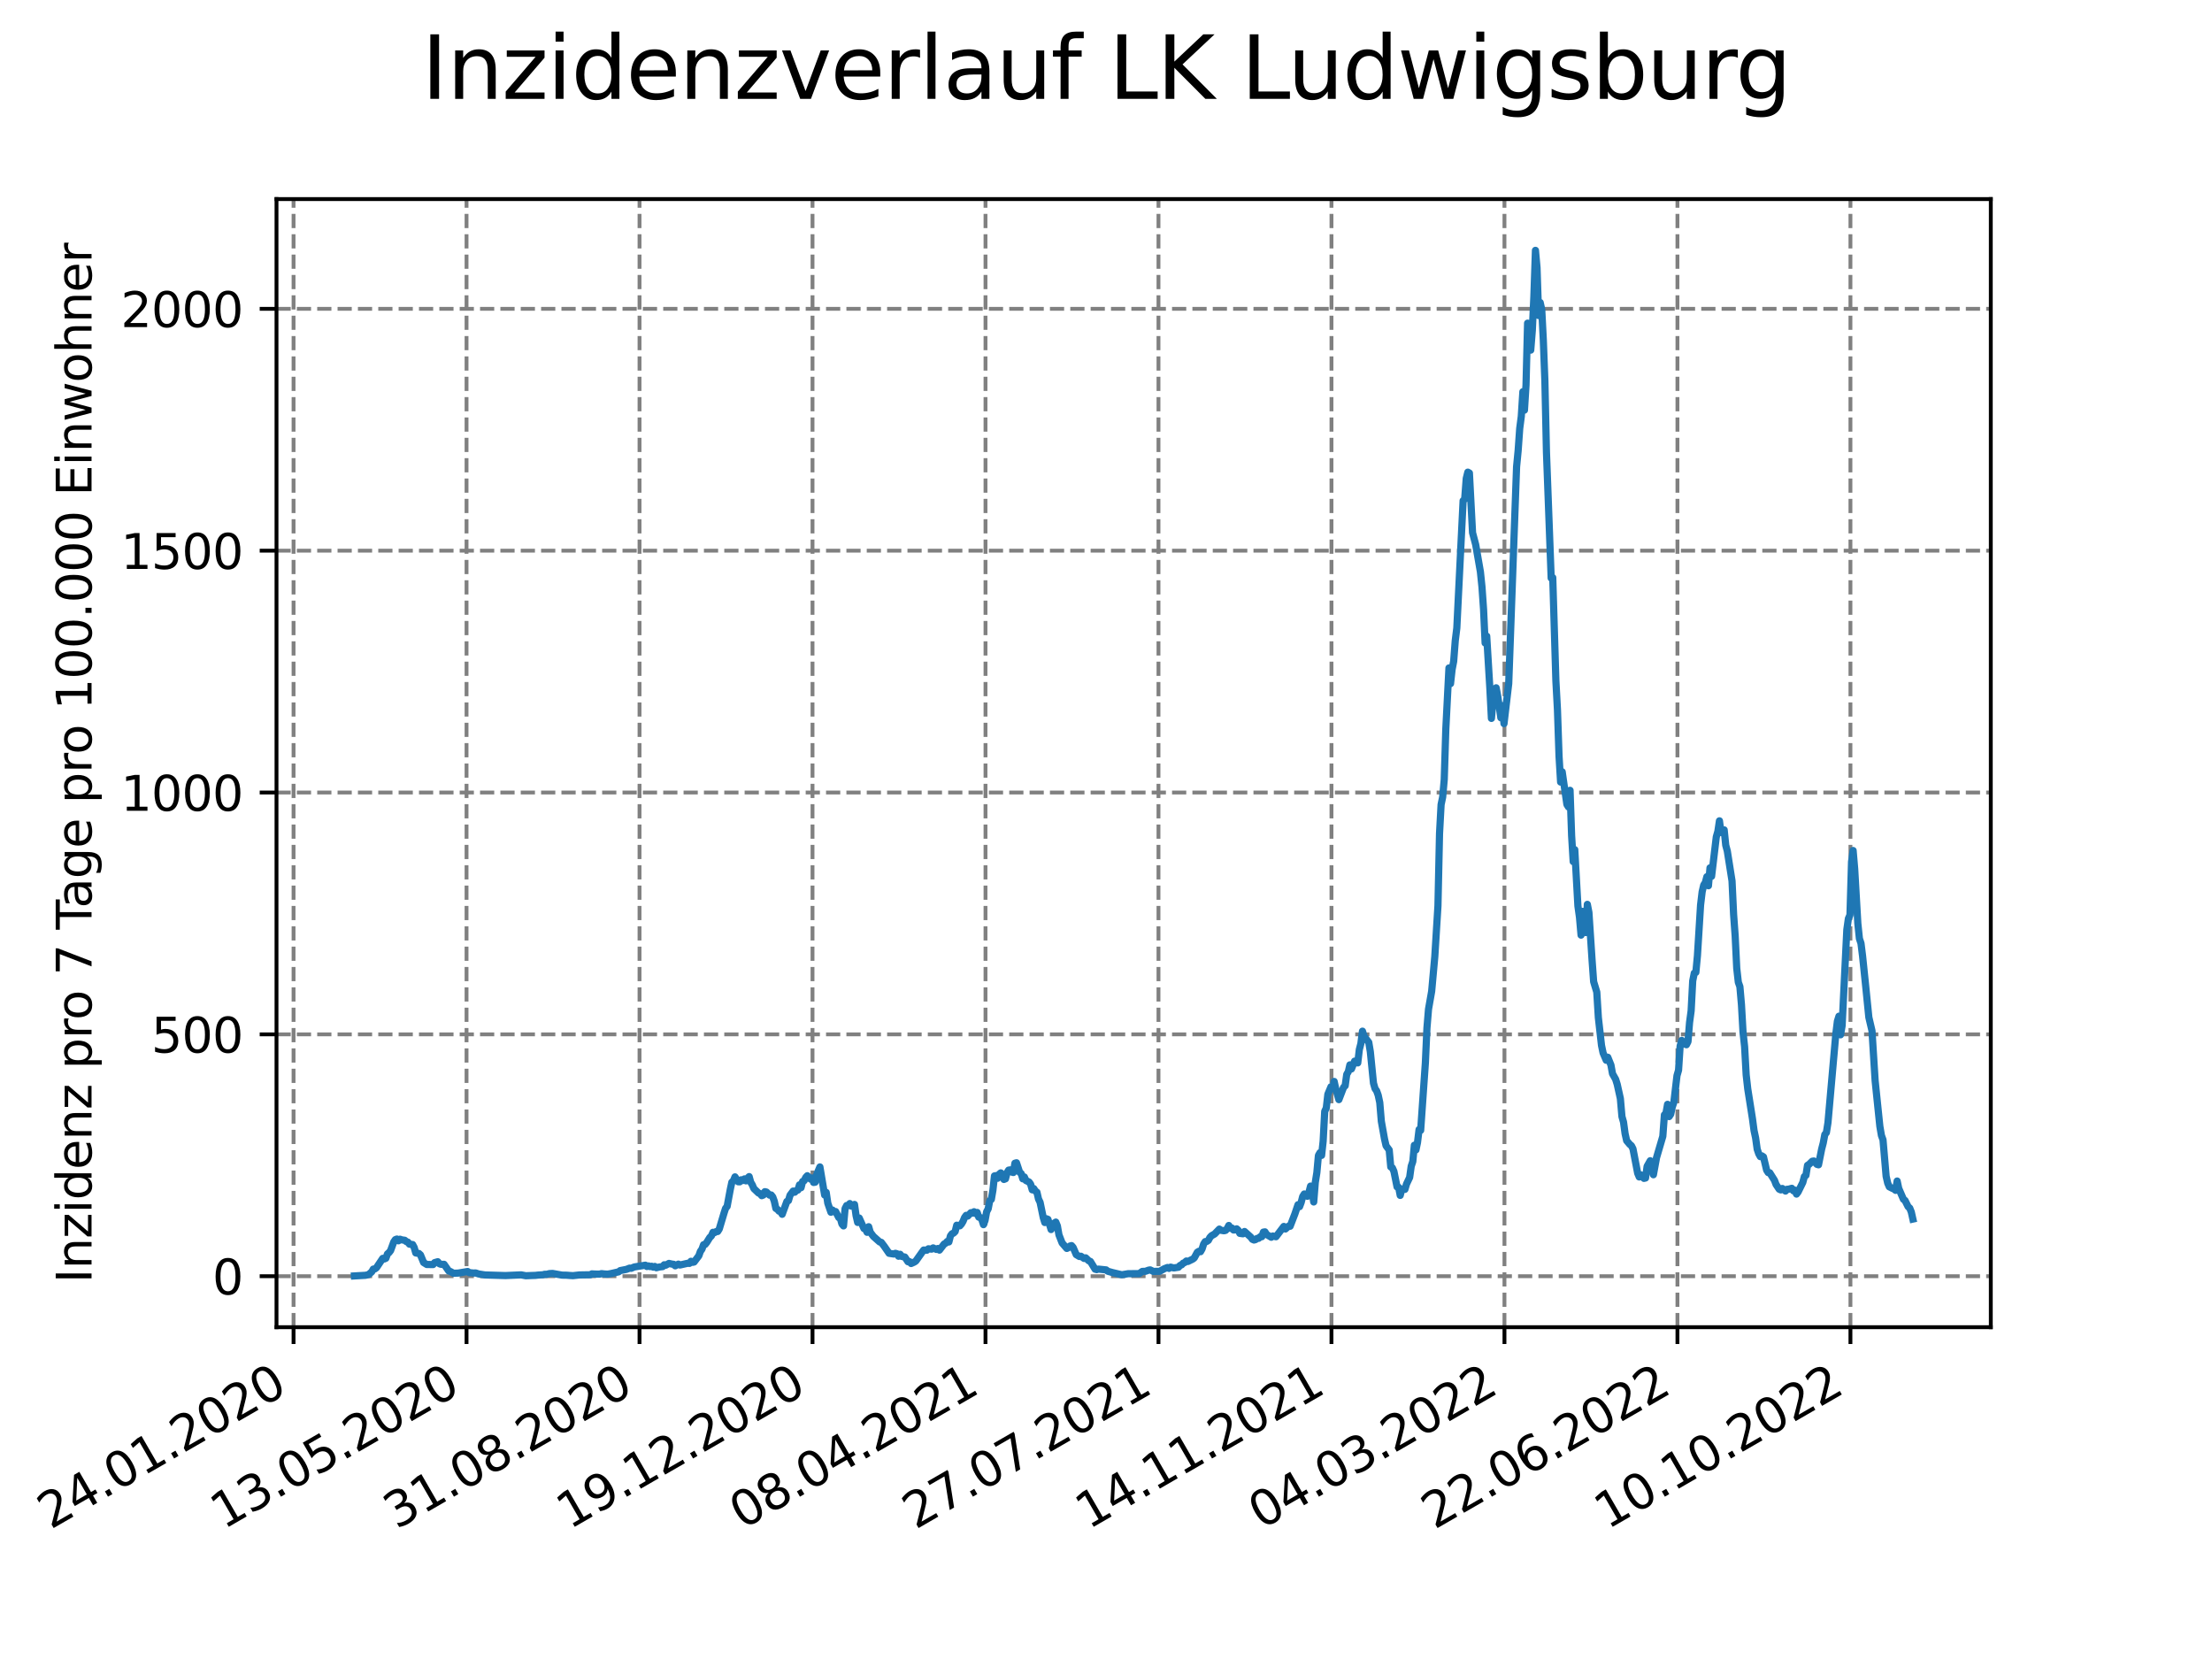 <?xml version="1.0" encoding="utf-8" standalone="no"?>
<!DOCTYPE svg PUBLIC "-//W3C//DTD SVG 1.1//EN"
  "http://www.w3.org/Graphics/SVG/1.1/DTD/svg11.dtd">
<svg xmlns:xlink="http://www.w3.org/1999/xlink" width="460.8pt" height="345.6pt" viewBox="0 0 460.8 345.6" xmlns="http://www.w3.org/2000/svg" version="1.1">
 <defs>
  <style type="text/css">*{stroke-linejoin: round; stroke-linecap: butt}</style>
 </defs>
 <g id="figure_1">
  <g id="patch_1">
   <path d="M 0 345.6 
L 460.8 345.6 
L 460.8 0 
L 0 0 
z
" style="fill: #ffffff"/>
  </g>
  <g id="axes_1">
   <g id="patch_2">
    <path d="M 57.6 276.48 
L 414.72 276.48 
L 414.72 41.472 
L 57.6 41.472 
z
" style="fill: #ffffff"/>
   </g>
   <g id="matplotlib.axis_1">
    <g id="xtick_1">
     <g id="line2d_1">
      <path d="M 61.152 276.48 
L 61.152 41.472 
" clip-path="url(#p62418488a3)" style="fill: none; stroke-dasharray: 2.96,1.28; stroke-dashoffset: 0; stroke: #808080; stroke-width: 0.8"/>
     </g>
     <g id="line2d_2">
      <defs>
       <path id="m66045d21b9" d="M 0 0 
L 0 3.5 
" style="stroke: #000000; stroke-width: 0.8"/>
      </defs>
      <g>
       <use xlink:href="#m66045d21b9" x="61.152" y="276.48" style="stroke: #000000; stroke-width: 0.8"/>
      </g>
     </g>
     <g id="text_1">
      <!-- 24.01.2020 -->
      <g transform="translate(10.527 318.689) rotate(-30) scale(0.1 -0.1)">
       <defs>
        <path id="DejaVuSans-32" d="M 1228 531 
L 3431 531 
L 3431 0 
L 469 0 
L 469 531 
Q 828 903 1448 1529 
Q 2069 2156 2228 2338 
Q 2531 2678 2651 2914 
Q 2772 3150 2772 3378 
Q 2772 3750 2511 3984 
Q 2250 4219 1831 4219 
Q 1534 4219 1204 4116 
Q 875 4013 500 3803 
L 500 4441 
Q 881 4594 1212 4672 
Q 1544 4750 1819 4750 
Q 2544 4750 2975 4387 
Q 3406 4025 3406 3419 
Q 3406 3131 3298 2873 
Q 3191 2616 2906 2266 
Q 2828 2175 2409 1742 
Q 1991 1309 1228 531 
z
" transform="scale(0.016)"/>
        <path id="DejaVuSans-34" d="M 2419 4116 
L 825 1625 
L 2419 1625 
L 2419 4116 
z
M 2253 4666 
L 3047 4666 
L 3047 1625 
L 3713 1625 
L 3713 1100 
L 3047 1100 
L 3047 0 
L 2419 0 
L 2419 1100 
L 313 1100 
L 313 1709 
L 2253 4666 
z
" transform="scale(0.016)"/>
        <path id="DejaVuSans-2e" d="M 684 794 
L 1344 794 
L 1344 0 
L 684 0 
L 684 794 
z
" transform="scale(0.016)"/>
        <path id="DejaVuSans-30" d="M 2034 4250 
Q 1547 4250 1301 3770 
Q 1056 3291 1056 2328 
Q 1056 1369 1301 889 
Q 1547 409 2034 409 
Q 2525 409 2770 889 
Q 3016 1369 3016 2328 
Q 3016 3291 2770 3770 
Q 2525 4250 2034 4250 
z
M 2034 4750 
Q 2819 4750 3233 4129 
Q 3647 3509 3647 2328 
Q 3647 1150 3233 529 
Q 2819 -91 2034 -91 
Q 1250 -91 836 529 
Q 422 1150 422 2328 
Q 422 3509 836 4129 
Q 1250 4750 2034 4750 
z
" transform="scale(0.016)"/>
        <path id="DejaVuSans-31" d="M 794 531 
L 1825 531 
L 1825 4091 
L 703 3866 
L 703 4441 
L 1819 4666 
L 2450 4666 
L 2450 531 
L 3481 531 
L 3481 0 
L 794 0 
L 794 531 
z
" transform="scale(0.016)"/>
       </defs>
       <use xlink:href="#DejaVuSans-32"/>
       <use xlink:href="#DejaVuSans-34" x="63.623"/>
       <use xlink:href="#DejaVuSans-2e" x="127.246"/>
       <use xlink:href="#DejaVuSans-30" x="159.033"/>
       <use xlink:href="#DejaVuSans-31" x="222.656"/>
       <use xlink:href="#DejaVuSans-2e" x="286.279"/>
       <use xlink:href="#DejaVuSans-32" x="318.066"/>
       <use xlink:href="#DejaVuSans-30" x="381.689"/>
       <use xlink:href="#DejaVuSans-32" x="445.312"/>
       <use xlink:href="#DejaVuSans-30" x="508.936"/>
      </g>
     </g>
    </g>
    <g id="xtick_2">
     <g id="line2d_3">
      <path d="M 97.188 276.48 
L 97.188 41.472 
" clip-path="url(#p62418488a3)" style="fill: none; stroke-dasharray: 2.96,1.28; stroke-dashoffset: 0; stroke: #808080; stroke-width: 0.8"/>
     </g>
     <g id="line2d_4">
      <g>
       <use xlink:href="#m66045d21b9" x="97.188" y="276.48" style="stroke: #000000; stroke-width: 0.8"/>
      </g>
     </g>
     <g id="text_2">
      <!-- 13.05.2020 -->
      <g transform="translate(46.563 318.689) rotate(-30) scale(0.1 -0.1)">
       <defs>
        <path id="DejaVuSans-33" d="M 2597 2516 
Q 3050 2419 3304 2112 
Q 3559 1806 3559 1356 
Q 3559 666 3084 287 
Q 2609 -91 1734 -91 
Q 1441 -91 1130 -33 
Q 819 25 488 141 
L 488 750 
Q 750 597 1062 519 
Q 1375 441 1716 441 
Q 2309 441 2620 675 
Q 2931 909 2931 1356 
Q 2931 1769 2642 2001 
Q 2353 2234 1838 2234 
L 1294 2234 
L 1294 2753 
L 1863 2753 
Q 2328 2753 2575 2939 
Q 2822 3125 2822 3475 
Q 2822 3834 2567 4026 
Q 2313 4219 1838 4219 
Q 1578 4219 1281 4162 
Q 984 4106 628 3988 
L 628 4550 
Q 988 4650 1302 4700 
Q 1616 4750 1894 4750 
Q 2613 4750 3031 4423 
Q 3450 4097 3450 3541 
Q 3450 3153 3228 2886 
Q 3006 2619 2597 2516 
z
" transform="scale(0.016)"/>
        <path id="DejaVuSans-35" d="M 691 4666 
L 3169 4666 
L 3169 4134 
L 1269 4134 
L 1269 2991 
Q 1406 3038 1543 3061 
Q 1681 3084 1819 3084 
Q 2600 3084 3056 2656 
Q 3513 2228 3513 1497 
Q 3513 744 3044 326 
Q 2575 -91 1722 -91 
Q 1428 -91 1123 -41 
Q 819 9 494 109 
L 494 744 
Q 775 591 1075 516 
Q 1375 441 1709 441 
Q 2250 441 2565 725 
Q 2881 1009 2881 1497 
Q 2881 1984 2565 2268 
Q 2250 2553 1709 2553 
Q 1456 2553 1204 2497 
Q 953 2441 691 2322 
L 691 4666 
z
" transform="scale(0.016)"/>
       </defs>
       <use xlink:href="#DejaVuSans-31"/>
       <use xlink:href="#DejaVuSans-33" x="63.623"/>
       <use xlink:href="#DejaVuSans-2e" x="127.246"/>
       <use xlink:href="#DejaVuSans-30" x="159.033"/>
       <use xlink:href="#DejaVuSans-35" x="222.656"/>
       <use xlink:href="#DejaVuSans-2e" x="286.279"/>
       <use xlink:href="#DejaVuSans-32" x="318.066"/>
       <use xlink:href="#DejaVuSans-30" x="381.689"/>
       <use xlink:href="#DejaVuSans-32" x="445.312"/>
       <use xlink:href="#DejaVuSans-30" x="508.936"/>
      </g>
     </g>
    </g>
    <g id="xtick_3">
     <g id="line2d_5">
      <path d="M 133.224 276.48 
L 133.224 41.472 
" clip-path="url(#p62418488a3)" style="fill: none; stroke-dasharray: 2.96,1.28; stroke-dashoffset: 0; stroke: #808080; stroke-width: 0.8"/>
     </g>
     <g id="line2d_6">
      <g>
       <use xlink:href="#m66045d21b9" x="133.224" y="276.48" style="stroke: #000000; stroke-width: 0.8"/>
      </g>
     </g>
     <g id="text_3">
      <!-- 31.08.2020 -->
      <g transform="translate(82.599 318.689) rotate(-30) scale(0.1 -0.1)">
       <defs>
        <path id="DejaVuSans-38" d="M 2034 2216 
Q 1584 2216 1326 1975 
Q 1069 1734 1069 1313 
Q 1069 891 1326 650 
Q 1584 409 2034 409 
Q 2484 409 2743 651 
Q 3003 894 3003 1313 
Q 3003 1734 2745 1975 
Q 2488 2216 2034 2216 
z
M 1403 2484 
Q 997 2584 770 2862 
Q 544 3141 544 3541 
Q 544 4100 942 4425 
Q 1341 4750 2034 4750 
Q 2731 4750 3128 4425 
Q 3525 4100 3525 3541 
Q 3525 3141 3298 2862 
Q 3072 2584 2669 2484 
Q 3125 2378 3379 2068 
Q 3634 1759 3634 1313 
Q 3634 634 3220 271 
Q 2806 -91 2034 -91 
Q 1263 -91 848 271 
Q 434 634 434 1313 
Q 434 1759 690 2068 
Q 947 2378 1403 2484 
z
M 1172 3481 
Q 1172 3119 1398 2916 
Q 1625 2713 2034 2713 
Q 2441 2713 2670 2916 
Q 2900 3119 2900 3481 
Q 2900 3844 2670 4047 
Q 2441 4250 2034 4250 
Q 1625 4250 1398 4047 
Q 1172 3844 1172 3481 
z
" transform="scale(0.016)"/>
       </defs>
       <use xlink:href="#DejaVuSans-33"/>
       <use xlink:href="#DejaVuSans-31" x="63.623"/>
       <use xlink:href="#DejaVuSans-2e" x="127.246"/>
       <use xlink:href="#DejaVuSans-30" x="159.033"/>
       <use xlink:href="#DejaVuSans-38" x="222.656"/>
       <use xlink:href="#DejaVuSans-2e" x="286.279"/>
       <use xlink:href="#DejaVuSans-32" x="318.066"/>
       <use xlink:href="#DejaVuSans-30" x="381.689"/>
       <use xlink:href="#DejaVuSans-32" x="445.312"/>
       <use xlink:href="#DejaVuSans-30" x="508.936"/>
      </g>
     </g>
    </g>
    <g id="xtick_4">
     <g id="line2d_7">
      <path d="M 169.261 276.48 
L 169.261 41.472 
" clip-path="url(#p62418488a3)" style="fill: none; stroke-dasharray: 2.96,1.28; stroke-dashoffset: 0; stroke: #808080; stroke-width: 0.8"/>
     </g>
     <g id="line2d_8">
      <g>
       <use xlink:href="#m66045d21b9" x="169.261" y="276.48" style="stroke: #000000; stroke-width: 0.8"/>
      </g>
     </g>
     <g id="text_4">
      <!-- 19.12.2020 -->
      <g transform="translate(118.636 318.689) rotate(-30) scale(0.1 -0.1)">
       <defs>
        <path id="DejaVuSans-39" d="M 703 97 
L 703 672 
Q 941 559 1184 500 
Q 1428 441 1663 441 
Q 2288 441 2617 861 
Q 2947 1281 2994 2138 
Q 2813 1869 2534 1725 
Q 2256 1581 1919 1581 
Q 1219 1581 811 2004 
Q 403 2428 403 3163 
Q 403 3881 828 4315 
Q 1253 4750 1959 4750 
Q 2769 4750 3195 4129 
Q 3622 3509 3622 2328 
Q 3622 1225 3098 567 
Q 2575 -91 1691 -91 
Q 1453 -91 1209 -44 
Q 966 3 703 97 
z
M 1959 2075 
Q 2384 2075 2632 2365 
Q 2881 2656 2881 3163 
Q 2881 3666 2632 3958 
Q 2384 4250 1959 4250 
Q 1534 4250 1286 3958 
Q 1038 3666 1038 3163 
Q 1038 2656 1286 2365 
Q 1534 2075 1959 2075 
z
" transform="scale(0.016)"/>
       </defs>
       <use xlink:href="#DejaVuSans-31"/>
       <use xlink:href="#DejaVuSans-39" x="63.623"/>
       <use xlink:href="#DejaVuSans-2e" x="127.246"/>
       <use xlink:href="#DejaVuSans-31" x="159.033"/>
       <use xlink:href="#DejaVuSans-32" x="222.656"/>
       <use xlink:href="#DejaVuSans-2e" x="286.279"/>
       <use xlink:href="#DejaVuSans-32" x="318.066"/>
       <use xlink:href="#DejaVuSans-30" x="381.689"/>
       <use xlink:href="#DejaVuSans-32" x="445.312"/>
       <use xlink:href="#DejaVuSans-30" x="508.936"/>
      </g>
     </g>
    </g>
    <g id="xtick_5">
     <g id="line2d_9">
      <path d="M 205.297 276.48 
L 205.297 41.472 
" clip-path="url(#p62418488a3)" style="fill: none; stroke-dasharray: 2.96,1.28; stroke-dashoffset: 0; stroke: #808080; stroke-width: 0.8"/>
     </g>
     <g id="line2d_10">
      <g>
       <use xlink:href="#m66045d21b9" x="205.297" y="276.48" style="stroke: #000000; stroke-width: 0.8"/>
      </g>
     </g>
     <g id="text_5">
      <!-- 08.04.2021 -->
      <g transform="translate(154.672 318.689) rotate(-30) scale(0.1 -0.1)">
       <use xlink:href="#DejaVuSans-30"/>
       <use xlink:href="#DejaVuSans-38" x="63.623"/>
       <use xlink:href="#DejaVuSans-2e" x="127.246"/>
       <use xlink:href="#DejaVuSans-30" x="159.033"/>
       <use xlink:href="#DejaVuSans-34" x="222.656"/>
       <use xlink:href="#DejaVuSans-2e" x="286.279"/>
       <use xlink:href="#DejaVuSans-32" x="318.066"/>
       <use xlink:href="#DejaVuSans-30" x="381.689"/>
       <use xlink:href="#DejaVuSans-32" x="445.312"/>
       <use xlink:href="#DejaVuSans-31" x="508.936"/>
      </g>
     </g>
    </g>
    <g id="xtick_6">
     <g id="line2d_11">
      <path d="M 241.333 276.48 
L 241.333 41.472 
" clip-path="url(#p62418488a3)" style="fill: none; stroke-dasharray: 2.96,1.28; stroke-dashoffset: 0; stroke: #808080; stroke-width: 0.8"/>
     </g>
     <g id="line2d_12">
      <g>
       <use xlink:href="#m66045d21b9" x="241.333" y="276.48" style="stroke: #000000; stroke-width: 0.8"/>
      </g>
     </g>
     <g id="text_6">
      <!-- 27.07.2021 -->
      <g transform="translate(190.708 318.689) rotate(-30) scale(0.1 -0.1)">
       <defs>
        <path id="DejaVuSans-37" d="M 525 4666 
L 3525 4666 
L 3525 4397 
L 1831 0 
L 1172 0 
L 2766 4134 
L 525 4134 
L 525 4666 
z
" transform="scale(0.016)"/>
       </defs>
       <use xlink:href="#DejaVuSans-32"/>
       <use xlink:href="#DejaVuSans-37" x="63.623"/>
       <use xlink:href="#DejaVuSans-2e" x="127.246"/>
       <use xlink:href="#DejaVuSans-30" x="159.033"/>
       <use xlink:href="#DejaVuSans-37" x="222.656"/>
       <use xlink:href="#DejaVuSans-2e" x="286.279"/>
       <use xlink:href="#DejaVuSans-32" x="318.066"/>
       <use xlink:href="#DejaVuSans-30" x="381.689"/>
       <use xlink:href="#DejaVuSans-32" x="445.312"/>
       <use xlink:href="#DejaVuSans-31" x="508.936"/>
      </g>
     </g>
    </g>
    <g id="xtick_7">
     <g id="line2d_13">
      <path d="M 277.37 276.48 
L 277.37 41.472 
" clip-path="url(#p62418488a3)" style="fill: none; stroke-dasharray: 2.96,1.28; stroke-dashoffset: 0; stroke: #808080; stroke-width: 0.8"/>
     </g>
     <g id="line2d_14">
      <g>
       <use xlink:href="#m66045d21b9" x="277.37" y="276.48" style="stroke: #000000; stroke-width: 0.8"/>
      </g>
     </g>
     <g id="text_7">
      <!-- 14.11.2021 -->
      <g transform="translate(226.745 318.689) rotate(-30) scale(0.1 -0.1)">
       <use xlink:href="#DejaVuSans-31"/>
       <use xlink:href="#DejaVuSans-34" x="63.623"/>
       <use xlink:href="#DejaVuSans-2e" x="127.246"/>
       <use xlink:href="#DejaVuSans-31" x="159.033"/>
       <use xlink:href="#DejaVuSans-31" x="222.656"/>
       <use xlink:href="#DejaVuSans-2e" x="286.279"/>
       <use xlink:href="#DejaVuSans-32" x="318.066"/>
       <use xlink:href="#DejaVuSans-30" x="381.689"/>
       <use xlink:href="#DejaVuSans-32" x="445.312"/>
       <use xlink:href="#DejaVuSans-31" x="508.936"/>
      </g>
     </g>
    </g>
    <g id="xtick_8">
     <g id="line2d_15">
      <path d="M 313.406 276.48 
L 313.406 41.472 
" clip-path="url(#p62418488a3)" style="fill: none; stroke-dasharray: 2.96,1.28; stroke-dashoffset: 0; stroke: #808080; stroke-width: 0.8"/>
     </g>
     <g id="line2d_16">
      <g>
       <use xlink:href="#m66045d21b9" x="313.406" y="276.48" style="stroke: #000000; stroke-width: 0.8"/>
      </g>
     </g>
     <g id="text_8">
      <!-- 04.03.2022 -->
      <g transform="translate(262.781 318.689) rotate(-30) scale(0.1 -0.1)">
       <use xlink:href="#DejaVuSans-30"/>
       <use xlink:href="#DejaVuSans-34" x="63.623"/>
       <use xlink:href="#DejaVuSans-2e" x="127.246"/>
       <use xlink:href="#DejaVuSans-30" x="159.033"/>
       <use xlink:href="#DejaVuSans-33" x="222.656"/>
       <use xlink:href="#DejaVuSans-2e" x="286.279"/>
       <use xlink:href="#DejaVuSans-32" x="318.066"/>
       <use xlink:href="#DejaVuSans-30" x="381.689"/>
       <use xlink:href="#DejaVuSans-32" x="445.312"/>
       <use xlink:href="#DejaVuSans-32" x="508.936"/>
      </g>
     </g>
    </g>
    <g id="xtick_9">
     <g id="line2d_17">
      <path d="M 349.442 276.48 
L 349.442 41.472 
" clip-path="url(#p62418488a3)" style="fill: none; stroke-dasharray: 2.96,1.28; stroke-dashoffset: 0; stroke: #808080; stroke-width: 0.8"/>
     </g>
     <g id="line2d_18">
      <g>
       <use xlink:href="#m66045d21b9" x="349.442" y="276.48" style="stroke: #000000; stroke-width: 0.8"/>
      </g>
     </g>
     <g id="text_9">
      <!-- 22.06.2022 -->
      <g transform="translate(298.817 318.689) rotate(-30) scale(0.1 -0.1)">
       <defs>
        <path id="DejaVuSans-36" d="M 2113 2584 
Q 1688 2584 1439 2293 
Q 1191 2003 1191 1497 
Q 1191 994 1439 701 
Q 1688 409 2113 409 
Q 2538 409 2786 701 
Q 3034 994 3034 1497 
Q 3034 2003 2786 2293 
Q 2538 2584 2113 2584 
z
M 3366 4563 
L 3366 3988 
Q 3128 4100 2886 4159 
Q 2644 4219 2406 4219 
Q 1781 4219 1451 3797 
Q 1122 3375 1075 2522 
Q 1259 2794 1537 2939 
Q 1816 3084 2150 3084 
Q 2853 3084 3261 2657 
Q 3669 2231 3669 1497 
Q 3669 778 3244 343 
Q 2819 -91 2113 -91 
Q 1303 -91 875 529 
Q 447 1150 447 2328 
Q 447 3434 972 4092 
Q 1497 4750 2381 4750 
Q 2619 4750 2861 4703 
Q 3103 4656 3366 4563 
z
" transform="scale(0.016)"/>
       </defs>
       <use xlink:href="#DejaVuSans-32"/>
       <use xlink:href="#DejaVuSans-32" x="63.623"/>
       <use xlink:href="#DejaVuSans-2e" x="127.246"/>
       <use xlink:href="#DejaVuSans-30" x="159.033"/>
       <use xlink:href="#DejaVuSans-36" x="222.656"/>
       <use xlink:href="#DejaVuSans-2e" x="286.279"/>
       <use xlink:href="#DejaVuSans-32" x="318.066"/>
       <use xlink:href="#DejaVuSans-30" x="381.689"/>
       <use xlink:href="#DejaVuSans-32" x="445.312"/>
       <use xlink:href="#DejaVuSans-32" x="508.936"/>
      </g>
     </g>
    </g>
    <g id="xtick_10">
     <g id="line2d_19">
      <path d="M 385.479 276.48 
L 385.479 41.472 
" clip-path="url(#p62418488a3)" style="fill: none; stroke-dasharray: 2.96,1.28; stroke-dashoffset: 0; stroke: #808080; stroke-width: 0.8"/>
     </g>
     <g id="line2d_20">
      <g>
       <use xlink:href="#m66045d21b9" x="385.479" y="276.48" style="stroke: #000000; stroke-width: 0.8"/>
      </g>
     </g>
     <g id="text_10">
      <!-- 10.10.2022 -->
      <g transform="translate(334.853 318.689) rotate(-30) scale(0.1 -0.1)">
       <use xlink:href="#DejaVuSans-31"/>
       <use xlink:href="#DejaVuSans-30" x="63.623"/>
       <use xlink:href="#DejaVuSans-2e" x="127.246"/>
       <use xlink:href="#DejaVuSans-31" x="159.033"/>
       <use xlink:href="#DejaVuSans-30" x="222.656"/>
       <use xlink:href="#DejaVuSans-2e" x="286.279"/>
       <use xlink:href="#DejaVuSans-32" x="318.066"/>
       <use xlink:href="#DejaVuSans-30" x="381.689"/>
       <use xlink:href="#DejaVuSans-32" x="445.312"/>
       <use xlink:href="#DejaVuSans-32" x="508.936"/>
      </g>
     </g>
    </g>
   </g>
   <g id="matplotlib.axis_2">
    <g id="ytick_1">
     <g id="line2d_21">
      <path d="M 57.6 265.853 
L 414.72 265.853 
" clip-path="url(#p62418488a3)" style="fill: none; stroke-dasharray: 2.96,1.28; stroke-dashoffset: 0; stroke: #808080; stroke-width: 0.8"/>
     </g>
     <g id="line2d_22">
      <defs>
       <path id="mac15128489" d="M 0 0 
L -3.5 0 
" style="stroke: #000000; stroke-width: 0.8"/>
      </defs>
      <g>
       <use xlink:href="#mac15128489" x="57.6" y="265.853" style="stroke: #000000; stroke-width: 0.8"/>
      </g>
     </g>
     <g id="text_11">
      <!-- 0 -->
      <g transform="translate(44.237 269.652) scale(0.1 -0.1)">
       <use xlink:href="#DejaVuSans-30"/>
      </g>
     </g>
    </g>
    <g id="ytick_2">
     <g id="line2d_23">
      <path d="M 57.6 215.474 
L 414.72 215.474 
" clip-path="url(#p62418488a3)" style="fill: none; stroke-dasharray: 2.96,1.28; stroke-dashoffset: 0; stroke: #808080; stroke-width: 0.8"/>
     </g>
     <g id="line2d_24">
      <g>
       <use xlink:href="#mac15128489" x="57.6" y="215.474" style="stroke: #000000; stroke-width: 0.8"/>
      </g>
     </g>
     <g id="text_12">
      <!-- 500 -->
      <g transform="translate(31.512 219.274) scale(0.1 -0.1)">
       <use xlink:href="#DejaVuSans-35"/>
       <use xlink:href="#DejaVuSans-30" x="63.623"/>
       <use xlink:href="#DejaVuSans-30" x="127.246"/>
      </g>
     </g>
    </g>
    <g id="ytick_3">
     <g id="line2d_25">
      <path d="M 57.6 165.096 
L 414.72 165.096 
" clip-path="url(#p62418488a3)" style="fill: none; stroke-dasharray: 2.96,1.28; stroke-dashoffset: 0; stroke: #808080; stroke-width: 0.8"/>
     </g>
     <g id="line2d_26">
      <g>
       <use xlink:href="#mac15128489" x="57.6" y="165.096" style="stroke: #000000; stroke-width: 0.8"/>
      </g>
     </g>
     <g id="text_13">
      <!-- 1000 -->
      <g transform="translate(25.15 168.895) scale(0.1 -0.1)">
       <use xlink:href="#DejaVuSans-31"/>
       <use xlink:href="#DejaVuSans-30" x="63.623"/>
       <use xlink:href="#DejaVuSans-30" x="127.246"/>
       <use xlink:href="#DejaVuSans-30" x="190.869"/>
      </g>
     </g>
    </g>
    <g id="ytick_4">
     <g id="line2d_27">
      <path d="M 57.6 114.717 
L 414.72 114.717 
" clip-path="url(#p62418488a3)" style="fill: none; stroke-dasharray: 2.96,1.28; stroke-dashoffset: 0; stroke: #808080; stroke-width: 0.8"/>
     </g>
     <g id="line2d_28">
      <g>
       <use xlink:href="#mac15128489" x="57.6" y="114.717" style="stroke: #000000; stroke-width: 0.8"/>
      </g>
     </g>
     <g id="text_14">
      <!-- 1500 -->
      <g transform="translate(25.15 118.516) scale(0.1 -0.1)">
       <use xlink:href="#DejaVuSans-31"/>
       <use xlink:href="#DejaVuSans-35" x="63.623"/>
       <use xlink:href="#DejaVuSans-30" x="127.246"/>
       <use xlink:href="#DejaVuSans-30" x="190.869"/>
      </g>
     </g>
    </g>
    <g id="ytick_5">
     <g id="line2d_29">
      <path d="M 57.6 64.338 
L 414.72 64.338 
" clip-path="url(#p62418488a3)" style="fill: none; stroke-dasharray: 2.96,1.28; stroke-dashoffset: 0; stroke: #808080; stroke-width: 0.8"/>
     </g>
     <g id="line2d_30">
      <g>
       <use xlink:href="#mac15128489" x="57.6" y="64.338" style="stroke: #000000; stroke-width: 0.8"/>
      </g>
     </g>
     <g id="text_15">
      <!-- 2000 -->
      <g transform="translate(25.15 68.137) scale(0.1 -0.1)">
       <use xlink:href="#DejaVuSans-32"/>
       <use xlink:href="#DejaVuSans-30" x="63.623"/>
       <use xlink:href="#DejaVuSans-30" x="127.246"/>
       <use xlink:href="#DejaVuSans-30" x="190.869"/>
      </g>
     </g>
    </g>
    <g id="text_16">
     <!-- Inzidenz pro 7 Tage pro 100.000 Einwohner -->
     <g transform="translate(19.07 267.301) rotate(-90) scale(0.1 -0.1)">
      <defs>
       <path id="DejaVuSans-49" d="M 628 4666 
L 1259 4666 
L 1259 0 
L 628 0 
L 628 4666 
z
" transform="scale(0.016)"/>
       <path id="DejaVuSans-6e" d="M 3513 2113 
L 3513 0 
L 2938 0 
L 2938 2094 
Q 2938 2591 2744 2837 
Q 2550 3084 2163 3084 
Q 1697 3084 1428 2787 
Q 1159 2491 1159 1978 
L 1159 0 
L 581 0 
L 581 3500 
L 1159 3500 
L 1159 2956 
Q 1366 3272 1645 3428 
Q 1925 3584 2291 3584 
Q 2894 3584 3203 3211 
Q 3513 2838 3513 2113 
z
" transform="scale(0.016)"/>
       <path id="DejaVuSans-7a" d="M 353 3500 
L 3084 3500 
L 3084 2975 
L 922 459 
L 3084 459 
L 3084 0 
L 275 0 
L 275 525 
L 2438 3041 
L 353 3041 
L 353 3500 
z
" transform="scale(0.016)"/>
       <path id="DejaVuSans-69" d="M 603 3500 
L 1178 3500 
L 1178 0 
L 603 0 
L 603 3500 
z
M 603 4863 
L 1178 4863 
L 1178 4134 
L 603 4134 
L 603 4863 
z
" transform="scale(0.016)"/>
       <path id="DejaVuSans-64" d="M 2906 2969 
L 2906 4863 
L 3481 4863 
L 3481 0 
L 2906 0 
L 2906 525 
Q 2725 213 2448 61 
Q 2172 -91 1784 -91 
Q 1150 -91 751 415 
Q 353 922 353 1747 
Q 353 2572 751 3078 
Q 1150 3584 1784 3584 
Q 2172 3584 2448 3432 
Q 2725 3281 2906 2969 
z
M 947 1747 
Q 947 1113 1208 752 
Q 1469 391 1925 391 
Q 2381 391 2643 752 
Q 2906 1113 2906 1747 
Q 2906 2381 2643 2742 
Q 2381 3103 1925 3103 
Q 1469 3103 1208 2742 
Q 947 2381 947 1747 
z
" transform="scale(0.016)"/>
       <path id="DejaVuSans-65" d="M 3597 1894 
L 3597 1613 
L 953 1613 
Q 991 1019 1311 708 
Q 1631 397 2203 397 
Q 2534 397 2845 478 
Q 3156 559 3463 722 
L 3463 178 
Q 3153 47 2828 -22 
Q 2503 -91 2169 -91 
Q 1331 -91 842 396 
Q 353 884 353 1716 
Q 353 2575 817 3079 
Q 1281 3584 2069 3584 
Q 2775 3584 3186 3129 
Q 3597 2675 3597 1894 
z
M 3022 2063 
Q 3016 2534 2758 2815 
Q 2500 3097 2075 3097 
Q 1594 3097 1305 2825 
Q 1016 2553 972 2059 
L 3022 2063 
z
" transform="scale(0.016)"/>
       <path id="DejaVuSans-20" transform="scale(0.016)"/>
       <path id="DejaVuSans-70" d="M 1159 525 
L 1159 -1331 
L 581 -1331 
L 581 3500 
L 1159 3500 
L 1159 2969 
Q 1341 3281 1617 3432 
Q 1894 3584 2278 3584 
Q 2916 3584 3314 3078 
Q 3713 2572 3713 1747 
Q 3713 922 3314 415 
Q 2916 -91 2278 -91 
Q 1894 -91 1617 61 
Q 1341 213 1159 525 
z
M 3116 1747 
Q 3116 2381 2855 2742 
Q 2594 3103 2138 3103 
Q 1681 3103 1420 2742 
Q 1159 2381 1159 1747 
Q 1159 1113 1420 752 
Q 1681 391 2138 391 
Q 2594 391 2855 752 
Q 3116 1113 3116 1747 
z
" transform="scale(0.016)"/>
       <path id="DejaVuSans-72" d="M 2631 2963 
Q 2534 3019 2420 3045 
Q 2306 3072 2169 3072 
Q 1681 3072 1420 2755 
Q 1159 2438 1159 1844 
L 1159 0 
L 581 0 
L 581 3500 
L 1159 3500 
L 1159 2956 
Q 1341 3275 1631 3429 
Q 1922 3584 2338 3584 
Q 2397 3584 2469 3576 
Q 2541 3569 2628 3553 
L 2631 2963 
z
" transform="scale(0.016)"/>
       <path id="DejaVuSans-6f" d="M 1959 3097 
Q 1497 3097 1228 2736 
Q 959 2375 959 1747 
Q 959 1119 1226 758 
Q 1494 397 1959 397 
Q 2419 397 2687 759 
Q 2956 1122 2956 1747 
Q 2956 2369 2687 2733 
Q 2419 3097 1959 3097 
z
M 1959 3584 
Q 2709 3584 3137 3096 
Q 3566 2609 3566 1747 
Q 3566 888 3137 398 
Q 2709 -91 1959 -91 
Q 1206 -91 779 398 
Q 353 888 353 1747 
Q 353 2609 779 3096 
Q 1206 3584 1959 3584 
z
" transform="scale(0.016)"/>
       <path id="DejaVuSans-54" d="M -19 4666 
L 3928 4666 
L 3928 4134 
L 2272 4134 
L 2272 0 
L 1638 0 
L 1638 4134 
L -19 4134 
L -19 4666 
z
" transform="scale(0.016)"/>
       <path id="DejaVuSans-61" d="M 2194 1759 
Q 1497 1759 1228 1600 
Q 959 1441 959 1056 
Q 959 750 1161 570 
Q 1363 391 1709 391 
Q 2188 391 2477 730 
Q 2766 1069 2766 1631 
L 2766 1759 
L 2194 1759 
z
M 3341 1997 
L 3341 0 
L 2766 0 
L 2766 531 
Q 2569 213 2275 61 
Q 1981 -91 1556 -91 
Q 1019 -91 701 211 
Q 384 513 384 1019 
Q 384 1609 779 1909 
Q 1175 2209 1959 2209 
L 2766 2209 
L 2766 2266 
Q 2766 2663 2505 2880 
Q 2244 3097 1772 3097 
Q 1472 3097 1187 3025 
Q 903 2953 641 2809 
L 641 3341 
Q 956 3463 1253 3523 
Q 1550 3584 1831 3584 
Q 2591 3584 2966 3190 
Q 3341 2797 3341 1997 
z
" transform="scale(0.016)"/>
       <path id="DejaVuSans-67" d="M 2906 1791 
Q 2906 2416 2648 2759 
Q 2391 3103 1925 3103 
Q 1463 3103 1205 2759 
Q 947 2416 947 1791 
Q 947 1169 1205 825 
Q 1463 481 1925 481 
Q 2391 481 2648 825 
Q 2906 1169 2906 1791 
z
M 3481 434 
Q 3481 -459 3084 -895 
Q 2688 -1331 1869 -1331 
Q 1566 -1331 1297 -1286 
Q 1028 -1241 775 -1147 
L 775 -588 
Q 1028 -725 1275 -790 
Q 1522 -856 1778 -856 
Q 2344 -856 2625 -561 
Q 2906 -266 2906 331 
L 2906 616 
Q 2728 306 2450 153 
Q 2172 0 1784 0 
Q 1141 0 747 490 
Q 353 981 353 1791 
Q 353 2603 747 3093 
Q 1141 3584 1784 3584 
Q 2172 3584 2450 3431 
Q 2728 3278 2906 2969 
L 2906 3500 
L 3481 3500 
L 3481 434 
z
" transform="scale(0.016)"/>
       <path id="DejaVuSans-45" d="M 628 4666 
L 3578 4666 
L 3578 4134 
L 1259 4134 
L 1259 2753 
L 3481 2753 
L 3481 2222 
L 1259 2222 
L 1259 531 
L 3634 531 
L 3634 0 
L 628 0 
L 628 4666 
z
" transform="scale(0.016)"/>
       <path id="DejaVuSans-77" d="M 269 3500 
L 844 3500 
L 1563 769 
L 2278 3500 
L 2956 3500 
L 3675 769 
L 4391 3500 
L 4966 3500 
L 4050 0 
L 3372 0 
L 2619 2869 
L 1863 0 
L 1184 0 
L 269 3500 
z
" transform="scale(0.016)"/>
       <path id="DejaVuSans-68" d="M 3513 2113 
L 3513 0 
L 2938 0 
L 2938 2094 
Q 2938 2591 2744 2837 
Q 2550 3084 2163 3084 
Q 1697 3084 1428 2787 
Q 1159 2491 1159 1978 
L 1159 0 
L 581 0 
L 581 4863 
L 1159 4863 
L 1159 2956 
Q 1366 3272 1645 3428 
Q 1925 3584 2291 3584 
Q 2894 3584 3203 3211 
Q 3513 2838 3513 2113 
z
" transform="scale(0.016)"/>
      </defs>
      <use xlink:href="#DejaVuSans-49"/>
      <use xlink:href="#DejaVuSans-6e" x="29.492"/>
      <use xlink:href="#DejaVuSans-7a" x="92.871"/>
      <use xlink:href="#DejaVuSans-69" x="145.361"/>
      <use xlink:href="#DejaVuSans-64" x="173.145"/>
      <use xlink:href="#DejaVuSans-65" x="236.621"/>
      <use xlink:href="#DejaVuSans-6e" x="298.145"/>
      <use xlink:href="#DejaVuSans-7a" x="361.523"/>
      <use xlink:href="#DejaVuSans-20" x="414.014"/>
      <use xlink:href="#DejaVuSans-70" x="445.801"/>
      <use xlink:href="#DejaVuSans-72" x="509.277"/>
      <use xlink:href="#DejaVuSans-6f" x="548.141"/>
      <use xlink:href="#DejaVuSans-20" x="609.322"/>
      <use xlink:href="#DejaVuSans-37" x="641.109"/>
      <use xlink:href="#DejaVuSans-20" x="704.732"/>
      <use xlink:href="#DejaVuSans-54" x="736.52"/>
      <use xlink:href="#DejaVuSans-61" x="781.104"/>
      <use xlink:href="#DejaVuSans-67" x="842.383"/>
      <use xlink:href="#DejaVuSans-65" x="905.859"/>
      <use xlink:href="#DejaVuSans-20" x="967.383"/>
      <use xlink:href="#DejaVuSans-70" x="999.17"/>
      <use xlink:href="#DejaVuSans-72" x="1062.646"/>
      <use xlink:href="#DejaVuSans-6f" x="1101.51"/>
      <use xlink:href="#DejaVuSans-20" x="1162.691"/>
      <use xlink:href="#DejaVuSans-31" x="1194.479"/>
      <use xlink:href="#DejaVuSans-30" x="1258.102"/>
      <use xlink:href="#DejaVuSans-30" x="1321.725"/>
      <use xlink:href="#DejaVuSans-2e" x="1385.348"/>
      <use xlink:href="#DejaVuSans-30" x="1417.135"/>
      <use xlink:href="#DejaVuSans-30" x="1480.758"/>
      <use xlink:href="#DejaVuSans-30" x="1544.381"/>
      <use xlink:href="#DejaVuSans-20" x="1608.004"/>
      <use xlink:href="#DejaVuSans-45" x="1639.791"/>
      <use xlink:href="#DejaVuSans-69" x="1702.975"/>
      <use xlink:href="#DejaVuSans-6e" x="1730.758"/>
      <use xlink:href="#DejaVuSans-77" x="1794.137"/>
      <use xlink:href="#DejaVuSans-6f" x="1875.924"/>
      <use xlink:href="#DejaVuSans-68" x="1937.105"/>
      <use xlink:href="#DejaVuSans-6e" x="2000.484"/>
      <use xlink:href="#DejaVuSans-65" x="2063.863"/>
      <use xlink:href="#DejaVuSans-72" x="2125.387"/>
     </g>
    </g>
   </g>
   <g id="line2d_31">
    <path d="M 73.833 265.798 
L 75.143 265.724 
L 76.126 265.669 
L 76.781 265.521 
L 77.436 264.948 
L 77.764 264.375 
L 78.092 264.338 
L 78.419 264.098 
L 79.73 262.14 
L 80.057 262.269 
L 80.385 262.122 
L 80.712 261.216 
L 81.04 260.939 
L 81.368 260.514 
L 82.023 258.723 
L 82.35 258.242 
L 82.678 258.113 
L 83.006 258.482 
L 83.333 258.15 
L 83.661 258.279 
L 84.316 258.372 
L 84.644 258.649 
L 84.971 258.759 
L 85.299 259.184 
L 85.954 259.258 
L 86.282 259.868 
L 86.609 261.013 
L 87.264 261.124 
L 87.592 261.42 
L 88.247 263.008 
L 88.902 263.415 
L 90.213 263.433 
L 90.54 263.027 
L 91.196 262.842 
L 91.523 263.249 
L 91.851 263.378 
L 92.506 263.378 
L 93.489 264.782 
L 93.817 264.874 
L 94.472 265.244 
L 95.455 265.207 
L 97.42 264.874 
L 97.748 265.114 
L 98.731 265.207 
L 99.058 265.17 
L 99.713 265.391 
L 101.024 265.595 
L 105.283 265.724 
L 108.559 265.576 
L 109.541 265.761 
L 110.852 265.705 
L 111.507 265.687 
L 112.162 265.613 
L 113.145 265.558 
L 113.473 265.447 
L 113.8 265.484 
L 114.455 265.318 
L 115.111 265.281 
L 117.076 265.632 
L 118.059 265.65 
L 118.714 265.705 
L 119.37 265.742 
L 120.68 265.595 
L 122.973 265.558 
L 123.301 265.373 
L 123.956 265.41 
L 124.939 265.428 
L 125.266 265.318 
L 125.922 265.391 
L 126.577 265.428 
L 127.232 265.318 
L 128.87 264.948 
L 129.198 264.689 
L 130.508 264.431 
L 131.163 264.172 
L 131.491 264.209 
L 132.146 263.932 
L 134.439 263.563 
L 134.767 263.84 
L 135.094 263.71 
L 135.422 263.858 
L 135.75 263.784 
L 136.077 263.969 
L 136.405 263.821 
L 136.732 264.098 
L 137.388 263.932 
L 138.043 263.858 
L 138.371 263.47 
L 138.698 263.563 
L 139.353 263.193 
L 140.009 263.341 
L 140.336 263.378 
L 140.664 263.692 
L 141.319 263.341 
L 141.647 263.526 
L 143.285 263.156 
L 143.612 263.193 
L 143.94 262.75 
L 144.267 262.971 
L 144.595 262.898 
L 145.578 261.604 
L 145.905 260.681 
L 146.233 260.219 
L 146.561 259.295 
L 146.888 259.24 
L 147.216 258.833 
L 147.871 257.78 
L 148.199 257.466 
L 148.526 256.709 
L 148.854 256.783 
L 149.181 256.561 
L 149.509 256.543 
L 149.837 256.025 
L 150.819 252.737 
L 151.147 251.721 
L 151.475 251.315 
L 152.13 247.786 
L 152.457 246.272 
L 152.785 245.976 
L 153.113 245.163 
L 153.768 246.179 
L 154.095 246.198 
L 154.423 245.773 
L 154.751 245.921 
L 155.078 245.588 
L 155.406 245.994 
L 155.733 245.422 
L 156.061 245.108 
L 156.389 246.29 
L 156.716 246.826 
L 157.044 247.602 
L 158.027 248.544 
L 158.354 248.655 
L 158.682 249.079 
L 159.01 248.95 
L 159.337 248.248 
L 159.665 248.322 
L 160.32 248.969 
L 160.648 248.932 
L 160.975 249.338 
L 161.303 250.243 
L 161.63 251.74 
L 161.958 251.924 
L 162.286 252.312 
L 162.613 252.368 
L 162.941 252.959 
L 163.924 250.28 
L 164.251 250.114 
L 164.579 248.987 
L 165.234 248.119 
L 165.562 248.359 
L 165.889 248.008 
L 166.217 247.916 
L 166.544 246.826 
L 166.872 247.417 
L 167.2 246.124 
L 167.527 245.958 
L 167.855 245.274 
L 168.182 244.923 
L 168.838 245.625 
L 169.165 245.385 
L 169.493 246.327 
L 169.82 246.272 
L 170.148 244.627 
L 170.803 243.094 
L 171.786 248.95 
L 172.114 248.396 
L 172.441 250.631 
L 173.096 252.534 
L 173.424 252.072 
L 173.752 252.423 
L 174.079 252.386 
L 174.734 253.642 
L 175.062 253.809 
L 175.39 254.991 
L 175.717 255.379 
L 176.045 251.758 
L 176.372 251.13 
L 176.7 251.167 
L 177.028 250.724 
L 177.355 251.259 
L 178.01 250.908 
L 178.338 253.254 
L 178.666 254.658 
L 178.993 253.735 
L 179.976 255.933 
L 180.304 256.044 
L 180.631 256.709 
L 180.959 255.545 
L 181.287 256.69 
L 181.942 257.559 
L 183.252 258.723 
L 183.58 258.796 
L 184.235 259.665 
L 185.218 261.087 
L 186.201 261.235 
L 186.528 261.087 
L 186.856 261.179 
L 187.183 261.697 
L 187.511 261.29 
L 187.839 261.734 
L 188.494 261.863 
L 189.149 262.842 
L 189.477 262.824 
L 189.804 263.212 
L 190.459 262.916 
L 190.787 262.694 
L 192.097 260.847 
L 192.425 260.404 
L 193.08 260.441 
L 193.408 260.145 
L 194.063 260.219 
L 194.391 259.96 
L 195.046 260.274 
L 195.373 260.09 
L 195.701 260.422 
L 196.684 259.147 
L 197.011 258.981 
L 197.339 258.612 
L 197.667 258.723 
L 197.994 257.448 
L 198.322 257.023 
L 198.649 256.875 
L 198.977 256.543 
L 199.305 255.231 
L 199.96 255.36 
L 200.287 254.991 
L 200.615 254.437 
L 200.943 253.624 
L 201.27 253.181 
L 201.598 253.328 
L 202.253 252.626 
L 202.581 252.719 
L 202.908 252.423 
L 203.236 252.811 
L 203.564 252.571 
L 203.891 253.55 
L 204.219 253.624 
L 204.546 254.086 
L 204.874 255.12 
L 205.202 254.234 
L 205.529 252.442 
L 205.857 251.814 
L 206.184 250.114 
L 206.512 249.855 
L 206.84 247.953 
L 207.167 244.96 
L 207.495 244.905 
L 207.822 245.459 
L 208.15 244.609 
L 208.478 244.332 
L 208.805 244.738 
L 209.133 245.699 
L 209.46 245.57 
L 209.788 244.295 
L 210.116 243.759 
L 210.443 243.704 
L 210.771 244.166 
L 211.098 244.258 
L 211.426 242.318 
L 211.754 242.226 
L 212.409 244.203 
L 212.736 244.48 
L 213.064 245.57 
L 213.392 245.182 
L 213.719 245.921 
L 214.374 246.235 
L 214.702 246.696 
L 215.03 247.86 
L 215.357 247.602 
L 215.685 248.119 
L 216.012 248.359 
L 216.34 249.781 
L 216.668 250.465 
L 217.323 253.624 
L 217.65 254.677 
L 217.978 253.883 
L 218.306 254.012 
L 218.961 256.136 
L 219.616 254.806 
L 219.944 254.585 
L 220.271 255.379 
L 220.599 257.245 
L 221.254 258.926 
L 222.237 260.071 
L 222.564 259.923 
L 222.892 259.572 
L 223.22 259.48 
L 223.547 259.849 
L 224.202 261.364 
L 224.858 261.752 
L 225.185 261.697 
L 225.841 262.159 
L 226.168 262.029 
L 226.823 262.657 
L 227.151 262.787 
L 228.134 264.394 
L 228.461 264.486 
L 228.789 264.375 
L 230.427 264.542 
L 230.755 264.819 
L 231.737 265.096 
L 233.703 265.558 
L 235.013 265.336 
L 237.307 265.318 
L 237.962 264.856 
L 238.617 264.837 
L 239.272 264.597 
L 239.6 264.542 
L 240.255 264.856 
L 241.565 264.837 
L 242.548 264.301 
L 243.203 264.043 
L 243.531 264.228 
L 243.859 263.969 
L 244.514 264.135 
L 245.497 263.987 
L 245.824 263.618 
L 246.152 263.489 
L 246.479 263.138 
L 246.807 263.008 
L 247.135 262.694 
L 247.462 262.787 
L 248.445 262.306 
L 248.773 262.066 
L 249.428 260.865 
L 249.756 260.662 
L 250.083 260.755 
L 250.411 260.182 
L 250.738 259.166 
L 251.066 258.649 
L 251.394 258.612 
L 251.721 258.39 
L 252.049 257.78 
L 252.376 257.429 
L 253.032 257.06 
L 254.014 256.044 
L 254.342 256.284 
L 254.997 256.395 
L 255.325 256.303 
L 255.652 255.915 
L 255.98 255.287 
L 256.308 255.878 
L 256.635 255.822 
L 256.963 256.229 
L 257.29 256.21 
L 257.618 255.988 
L 257.946 256.284 
L 258.273 256.931 
L 258.928 257.023 
L 259.256 256.543 
L 260.566 257.725 
L 260.894 258.168 
L 261.222 258.316 
L 261.549 258.242 
L 261.877 257.984 
L 262.204 257.965 
L 262.532 257.633 
L 262.86 257.633 
L 263.187 256.672 
L 263.515 256.617 
L 263.842 257.152 
L 264.825 257.743 
L 265.153 257.485 
L 265.808 257.633 
L 267.118 255.915 
L 267.446 255.49 
L 267.774 256.025 
L 268.429 255.434 
L 268.756 255.453 
L 269.739 252.903 
L 270.395 250.964 
L 270.722 251.37 
L 271.05 250.502 
L 271.377 249.246 
L 271.705 248.728 
L 272.033 248.839 
L 272.36 249.209 
L 272.688 248.322 
L 273.015 247.084 
L 273.343 248.248 
L 273.671 250.391 
L 273.998 246.327 
L 274.326 244.276 
L 274.653 240.693 
L 274.981 240.12 
L 275.309 240.693 
L 275.636 237.718 
L 275.964 231.511 
L 276.291 230.809 
L 276.619 227.946 
L 277.274 226.376 
L 277.602 226.764 
L 277.929 225.286 
L 278.257 226.801 
L 278.912 229.073 
L 279.895 226.505 
L 280.223 226.191 
L 280.55 223.808 
L 280.878 223.254 
L 281.205 221.831 
L 281.533 222.681 
L 282.188 221.056 
L 282.516 221.351 
L 282.843 221.425 
L 283.171 218.654 
L 283.499 217.379 
L 283.826 214.812 
L 284.154 215.865 
L 285.137 217.139 
L 285.464 219.097 
L 286.119 225.637 
L 286.447 226.782 
L 286.775 227.244 
L 287.102 228.149 
L 287.43 229.683 
L 287.757 233.58 
L 288.413 237.238 
L 288.74 238.679 
L 289.395 239.566 
L 289.723 243.094 
L 290.051 243.279 
L 290.378 244.018 
L 291.033 247.251 
L 291.361 247.325 
L 291.689 249.024 
L 292.016 247.749 
L 292.344 247.676 
L 292.672 247.768 
L 292.999 246.659 
L 293.654 245.274 
L 293.982 242.946 
L 294.31 241.967 
L 294.637 238.568 
L 294.965 239.547 
L 295.292 237.996 
L 295.62 235.298 
L 295.948 235.483 
L 296.93 221.425 
L 297.258 214.165 
L 297.586 210.23 
L 298.241 206.499 
L 298.896 199.275 
L 299.551 188.709 
L 299.879 173.653 
L 300.206 167.612 
L 300.534 166.042 
L 300.862 162.384 
L 301.189 151.891 
L 301.844 139.145 
L 302.172 142.415 
L 302.5 139.459 
L 302.827 137.759 
L 303.155 133.474 
L 303.482 130.832 
L 304.793 104.304 
L 305.12 103.99 
L 305.448 99.667 
L 305.776 98.356 
L 306.103 98.541 
L 306.758 110.973 
L 307.414 113.467 
L 308.396 119.12 
L 308.724 122.279 
L 309.052 126.934 
L 309.379 133.954 
L 309.707 132.513 
L 310.362 143.32 
L 310.69 149.656 
L 311.017 146.035 
L 311.345 145.666 
L 311.672 143.283 
L 312 144.982 
L 312.655 149.527 
L 312.983 147.015 
L 313.31 150.746 
L 314.293 142.396 
L 315.931 97.247 
L 316.259 93.848 
L 316.587 89.249 
L 316.914 86.736 
L 317.242 81.601 
L 317.569 85.443 
L 317.897 80.234 
L 318.225 67.321 
L 318.552 67.783 
L 318.88 72.937 
L 319.207 68.854 
L 319.535 61.76 
L 319.863 52.154 
L 320.19 55.756 
L 320.518 65.732 
L 320.845 63.016 
L 321.173 64.476 
L 321.501 70.831 
L 321.828 79.365 
L 322.156 94.199 
L 323.139 120.431 
L 323.466 120.321 
L 324.121 141.842 
L 324.449 147.92 
L 324.777 157.544 
L 325.104 162.92 
L 325.432 160.777 
L 326.415 167.594 
L 326.742 168.111 
L 327.07 164.638 
L 327.397 174.078 
L 327.725 179.491 
L 328.053 176.997 
L 328.708 188.727 
L 329.035 191.073 
L 329.363 194.805 
L 329.691 189.854 
L 330.018 191.406 
L 330.346 194.269 
L 330.673 188.395 
L 331.001 190.094 
L 331.656 199.977 
L 331.984 204.503 
L 332.639 206.665 
L 332.967 211.985 
L 333.622 217.767 
L 333.949 219.337 
L 334.605 220.871 
L 334.932 220.243 
L 335.588 221.868 
L 335.915 223.679 
L 336.57 224.843 
L 336.898 225.896 
L 337.553 228.851 
L 337.881 232.601 
L 338.208 233.747 
L 338.536 236.167 
L 338.864 237.626 
L 339.519 238.402 
L 339.846 238.661 
L 340.174 239.307 
L 341.157 244.406 
L 341.484 245.182 
L 341.812 244.738 
L 342.467 245.477 
L 342.795 245.403 
L 343.122 242.965 
L 343.778 241.801 
L 344.105 242.392 
L 344.433 244.72 
L 345.088 241.154 
L 346.398 236.702 
L 346.726 232.25 
L 347.054 231.899 
L 347.381 230.052 
L 347.709 232.601 
L 348.036 232.121 
L 348.364 230.606 
L 348.692 229.627 
L 349.347 224.067 
L 349.674 222.94 
L 350.002 217.897 
L 350.33 216.733 
L 350.657 217.379 
L 351.312 217.638 
L 351.64 216.991 
L 351.968 212.983 
L 352.295 210.563 
L 352.623 204.337 
L 352.95 202.712 
L 353.278 202.564 
L 353.606 199.091 
L 354.261 188.524 
L 354.588 185.79 
L 354.916 184.368 
L 355.244 183.869 
L 355.571 182.631 
L 355.899 184.515 
L 356.226 180.784 
L 356.554 182.557 
L 357.537 174.337 
L 357.865 173.191 
L 358.192 170.993 
L 358.52 173.431 
L 359.175 172.877 
L 359.503 176.073 
L 359.83 177.292 
L 360.813 183.518 
L 361.141 190.501 
L 361.468 194.99 
L 361.796 201.714 
L 362.123 204.614 
L 362.451 205.538 
L 362.779 209.306 
L 363.106 215.052 
L 363.434 218.044 
L 363.761 223.919 
L 364.089 226.838 
L 365.072 233.063 
L 365.399 235.52 
L 365.727 237.053 
L 366.055 239.399 
L 366.382 240.36 
L 366.71 240.951 
L 367.037 240.785 
L 367.365 241.007 
L 368.02 243.759 
L 368.348 244.276 
L 368.675 244.313 
L 369.658 245.884 
L 369.986 246.752 
L 370.641 247.731 
L 370.969 247.879 
L 371.296 247.583 
L 371.951 248.119 
L 372.279 247.749 
L 372.607 247.731 
L 373.262 247.546 
L 373.589 248.063 
L 373.917 247.934 
L 374.245 248.747 
L 374.572 248.322 
L 375.555 246.327 
L 375.883 245.089 
L 376.21 244.849 
L 376.538 242.762 
L 376.865 242.558 
L 377.521 241.912 
L 377.848 241.856 
L 378.503 242.558 
L 378.831 242.651 
L 379.486 239.363 
L 379.814 238.106 
L 380.142 236.351 
L 380.469 235.945 
L 380.797 233.876 
L 382.435 215.384 
L 382.762 212.743 
L 383.09 211.69 
L 383.418 215.569 
L 383.745 213.685 
L 384.4 200.365 
L 384.728 193.697 
L 385.056 191.35 
L 385.383 190.612 
L 385.711 179.528 
L 386.038 177.181 
L 386.366 181.024 
L 387.021 192.366 
L 387.349 195.525 
L 387.676 196.504 
L 388.004 199.128 
L 388.659 205.446 
L 389.314 211.93 
L 389.97 214.738 
L 390.625 225.138 
L 391.608 234.633 
L 391.935 236.536 
L 392.263 237.441 
L 392.918 245.052 
L 393.246 246.475 
L 393.573 247.232 
L 394.228 247.565 
L 394.556 247.694 
L 394.884 247.971 
L 395.211 246.031 
L 395.539 247.565 
L 396.522 249.837 
L 396.849 250.077 
L 397.504 251.389 
L 397.832 251.666 
L 398.16 252.497 
L 398.487 253.956 
L 398.487 253.956 
" clip-path="url(#p62418488a3)" style="fill: none; stroke: #1f77b4; stroke-width: 1.5; stroke-linecap: square"/>
   </g>
   <g id="patch_3">
    <path d="M 57.6 276.48 
L 57.6 41.472 
" style="fill: none; stroke: #000000; stroke-width: 0.8; stroke-linejoin: miter; stroke-linecap: square"/>
   </g>
   <g id="patch_4">
    <path d="M 414.72 276.48 
L 414.72 41.472 
" style="fill: none; stroke: #000000; stroke-width: 0.8; stroke-linejoin: miter; stroke-linecap: square"/>
   </g>
   <g id="patch_5">
    <path d="M 57.6 276.48 
L 414.72 276.48 
" style="fill: none; stroke: #000000; stroke-width: 0.8; stroke-linejoin: miter; stroke-linecap: square"/>
   </g>
   <g id="patch_6">
    <path d="M 57.6 41.472 
L 414.72 41.472 
" style="fill: none; stroke: #000000; stroke-width: 0.8; stroke-linejoin: miter; stroke-linecap: square"/>
   </g>
  </g>
  <g id="text_17">
   <!-- Inzidenzverlauf LK Ludwigsburg -->
   <g transform="translate(87.839 20.589) scale(0.18 -0.18)">
    <defs>
     <path id="DejaVuSans-76" d="M 191 3500 
L 800 3500 
L 1894 563 
L 2988 3500 
L 3597 3500 
L 2284 0 
L 1503 0 
L 191 3500 
z
" transform="scale(0.016)"/>
     <path id="DejaVuSans-6c" d="M 603 4863 
L 1178 4863 
L 1178 0 
L 603 0 
L 603 4863 
z
" transform="scale(0.016)"/>
     <path id="DejaVuSans-75" d="M 544 1381 
L 544 3500 
L 1119 3500 
L 1119 1403 
Q 1119 906 1312 657 
Q 1506 409 1894 409 
Q 2359 409 2629 706 
Q 2900 1003 2900 1516 
L 2900 3500 
L 3475 3500 
L 3475 0 
L 2900 0 
L 2900 538 
Q 2691 219 2414 64 
Q 2138 -91 1772 -91 
Q 1169 -91 856 284 
Q 544 659 544 1381 
z
M 1991 3584 
L 1991 3584 
z
" transform="scale(0.016)"/>
     <path id="DejaVuSans-66" d="M 2375 4863 
L 2375 4384 
L 1825 4384 
Q 1516 4384 1395 4259 
Q 1275 4134 1275 3809 
L 1275 3500 
L 2222 3500 
L 2222 3053 
L 1275 3053 
L 1275 0 
L 697 0 
L 697 3053 
L 147 3053 
L 147 3500 
L 697 3500 
L 697 3744 
Q 697 4328 969 4595 
Q 1241 4863 1831 4863 
L 2375 4863 
z
" transform="scale(0.016)"/>
     <path id="DejaVuSans-4c" d="M 628 4666 
L 1259 4666 
L 1259 531 
L 3531 531 
L 3531 0 
L 628 0 
L 628 4666 
z
" transform="scale(0.016)"/>
     <path id="DejaVuSans-4b" d="M 628 4666 
L 1259 4666 
L 1259 2694 
L 3353 4666 
L 4166 4666 
L 1850 2491 
L 4331 0 
L 3500 0 
L 1259 2247 
L 1259 0 
L 628 0 
L 628 4666 
z
" transform="scale(0.016)"/>
     <path id="DejaVuSans-73" d="M 2834 3397 
L 2834 2853 
Q 2591 2978 2328 3040 
Q 2066 3103 1784 3103 
Q 1356 3103 1142 2972 
Q 928 2841 928 2578 
Q 928 2378 1081 2264 
Q 1234 2150 1697 2047 
L 1894 2003 
Q 2506 1872 2764 1633 
Q 3022 1394 3022 966 
Q 3022 478 2636 193 
Q 2250 -91 1575 -91 
Q 1294 -91 989 -36 
Q 684 19 347 128 
L 347 722 
Q 666 556 975 473 
Q 1284 391 1588 391 
Q 1994 391 2212 530 
Q 2431 669 2431 922 
Q 2431 1156 2273 1281 
Q 2116 1406 1581 1522 
L 1381 1569 
Q 847 1681 609 1914 
Q 372 2147 372 2553 
Q 372 3047 722 3315 
Q 1072 3584 1716 3584 
Q 2034 3584 2315 3537 
Q 2597 3491 2834 3397 
z
" transform="scale(0.016)"/>
     <path id="DejaVuSans-62" d="M 3116 1747 
Q 3116 2381 2855 2742 
Q 2594 3103 2138 3103 
Q 1681 3103 1420 2742 
Q 1159 2381 1159 1747 
Q 1159 1113 1420 752 
Q 1681 391 2138 391 
Q 2594 391 2855 752 
Q 3116 1113 3116 1747 
z
M 1159 2969 
Q 1341 3281 1617 3432 
Q 1894 3584 2278 3584 
Q 2916 3584 3314 3078 
Q 3713 2572 3713 1747 
Q 3713 922 3314 415 
Q 2916 -91 2278 -91 
Q 1894 -91 1617 61 
Q 1341 213 1159 525 
L 1159 0 
L 581 0 
L 581 4863 
L 1159 4863 
L 1159 2969 
z
" transform="scale(0.016)"/>
    </defs>
    <use xlink:href="#DejaVuSans-49"/>
    <use xlink:href="#DejaVuSans-6e" x="29.492"/>
    <use xlink:href="#DejaVuSans-7a" x="92.871"/>
    <use xlink:href="#DejaVuSans-69" x="145.361"/>
    <use xlink:href="#DejaVuSans-64" x="173.145"/>
    <use xlink:href="#DejaVuSans-65" x="236.621"/>
    <use xlink:href="#DejaVuSans-6e" x="298.145"/>
    <use xlink:href="#DejaVuSans-7a" x="361.523"/>
    <use xlink:href="#DejaVuSans-76" x="414.014"/>
    <use xlink:href="#DejaVuSans-65" x="473.193"/>
    <use xlink:href="#DejaVuSans-72" x="534.717"/>
    <use xlink:href="#DejaVuSans-6c" x="575.83"/>
    <use xlink:href="#DejaVuSans-61" x="603.613"/>
    <use xlink:href="#DejaVuSans-75" x="664.893"/>
    <use xlink:href="#DejaVuSans-66" x="728.271"/>
    <use xlink:href="#DejaVuSans-20" x="763.477"/>
    <use xlink:href="#DejaVuSans-4c" x="795.264"/>
    <use xlink:href="#DejaVuSans-4b" x="850.977"/>
    <use xlink:href="#DejaVuSans-20" x="916.553"/>
    <use xlink:href="#DejaVuSans-4c" x="948.34"/>
    <use xlink:href="#DejaVuSans-75" x="1002.303"/>
    <use xlink:href="#DejaVuSans-64" x="1065.682"/>
    <use xlink:href="#DejaVuSans-77" x="1129.158"/>
    <use xlink:href="#DejaVuSans-69" x="1210.945"/>
    <use xlink:href="#DejaVuSans-67" x="1238.729"/>
    <use xlink:href="#DejaVuSans-73" x="1302.205"/>
    <use xlink:href="#DejaVuSans-62" x="1354.305"/>
    <use xlink:href="#DejaVuSans-75" x="1417.781"/>
    <use xlink:href="#DejaVuSans-72" x="1481.16"/>
    <use xlink:href="#DejaVuSans-67" x="1520.523"/>
   </g>
  </g>
 </g>
 <defs>
  <clipPath id="p62418488a3">
   <rect x="57.6" y="41.472" width="357.12" height="235.008"/>
  </clipPath>
 </defs>
</svg>

